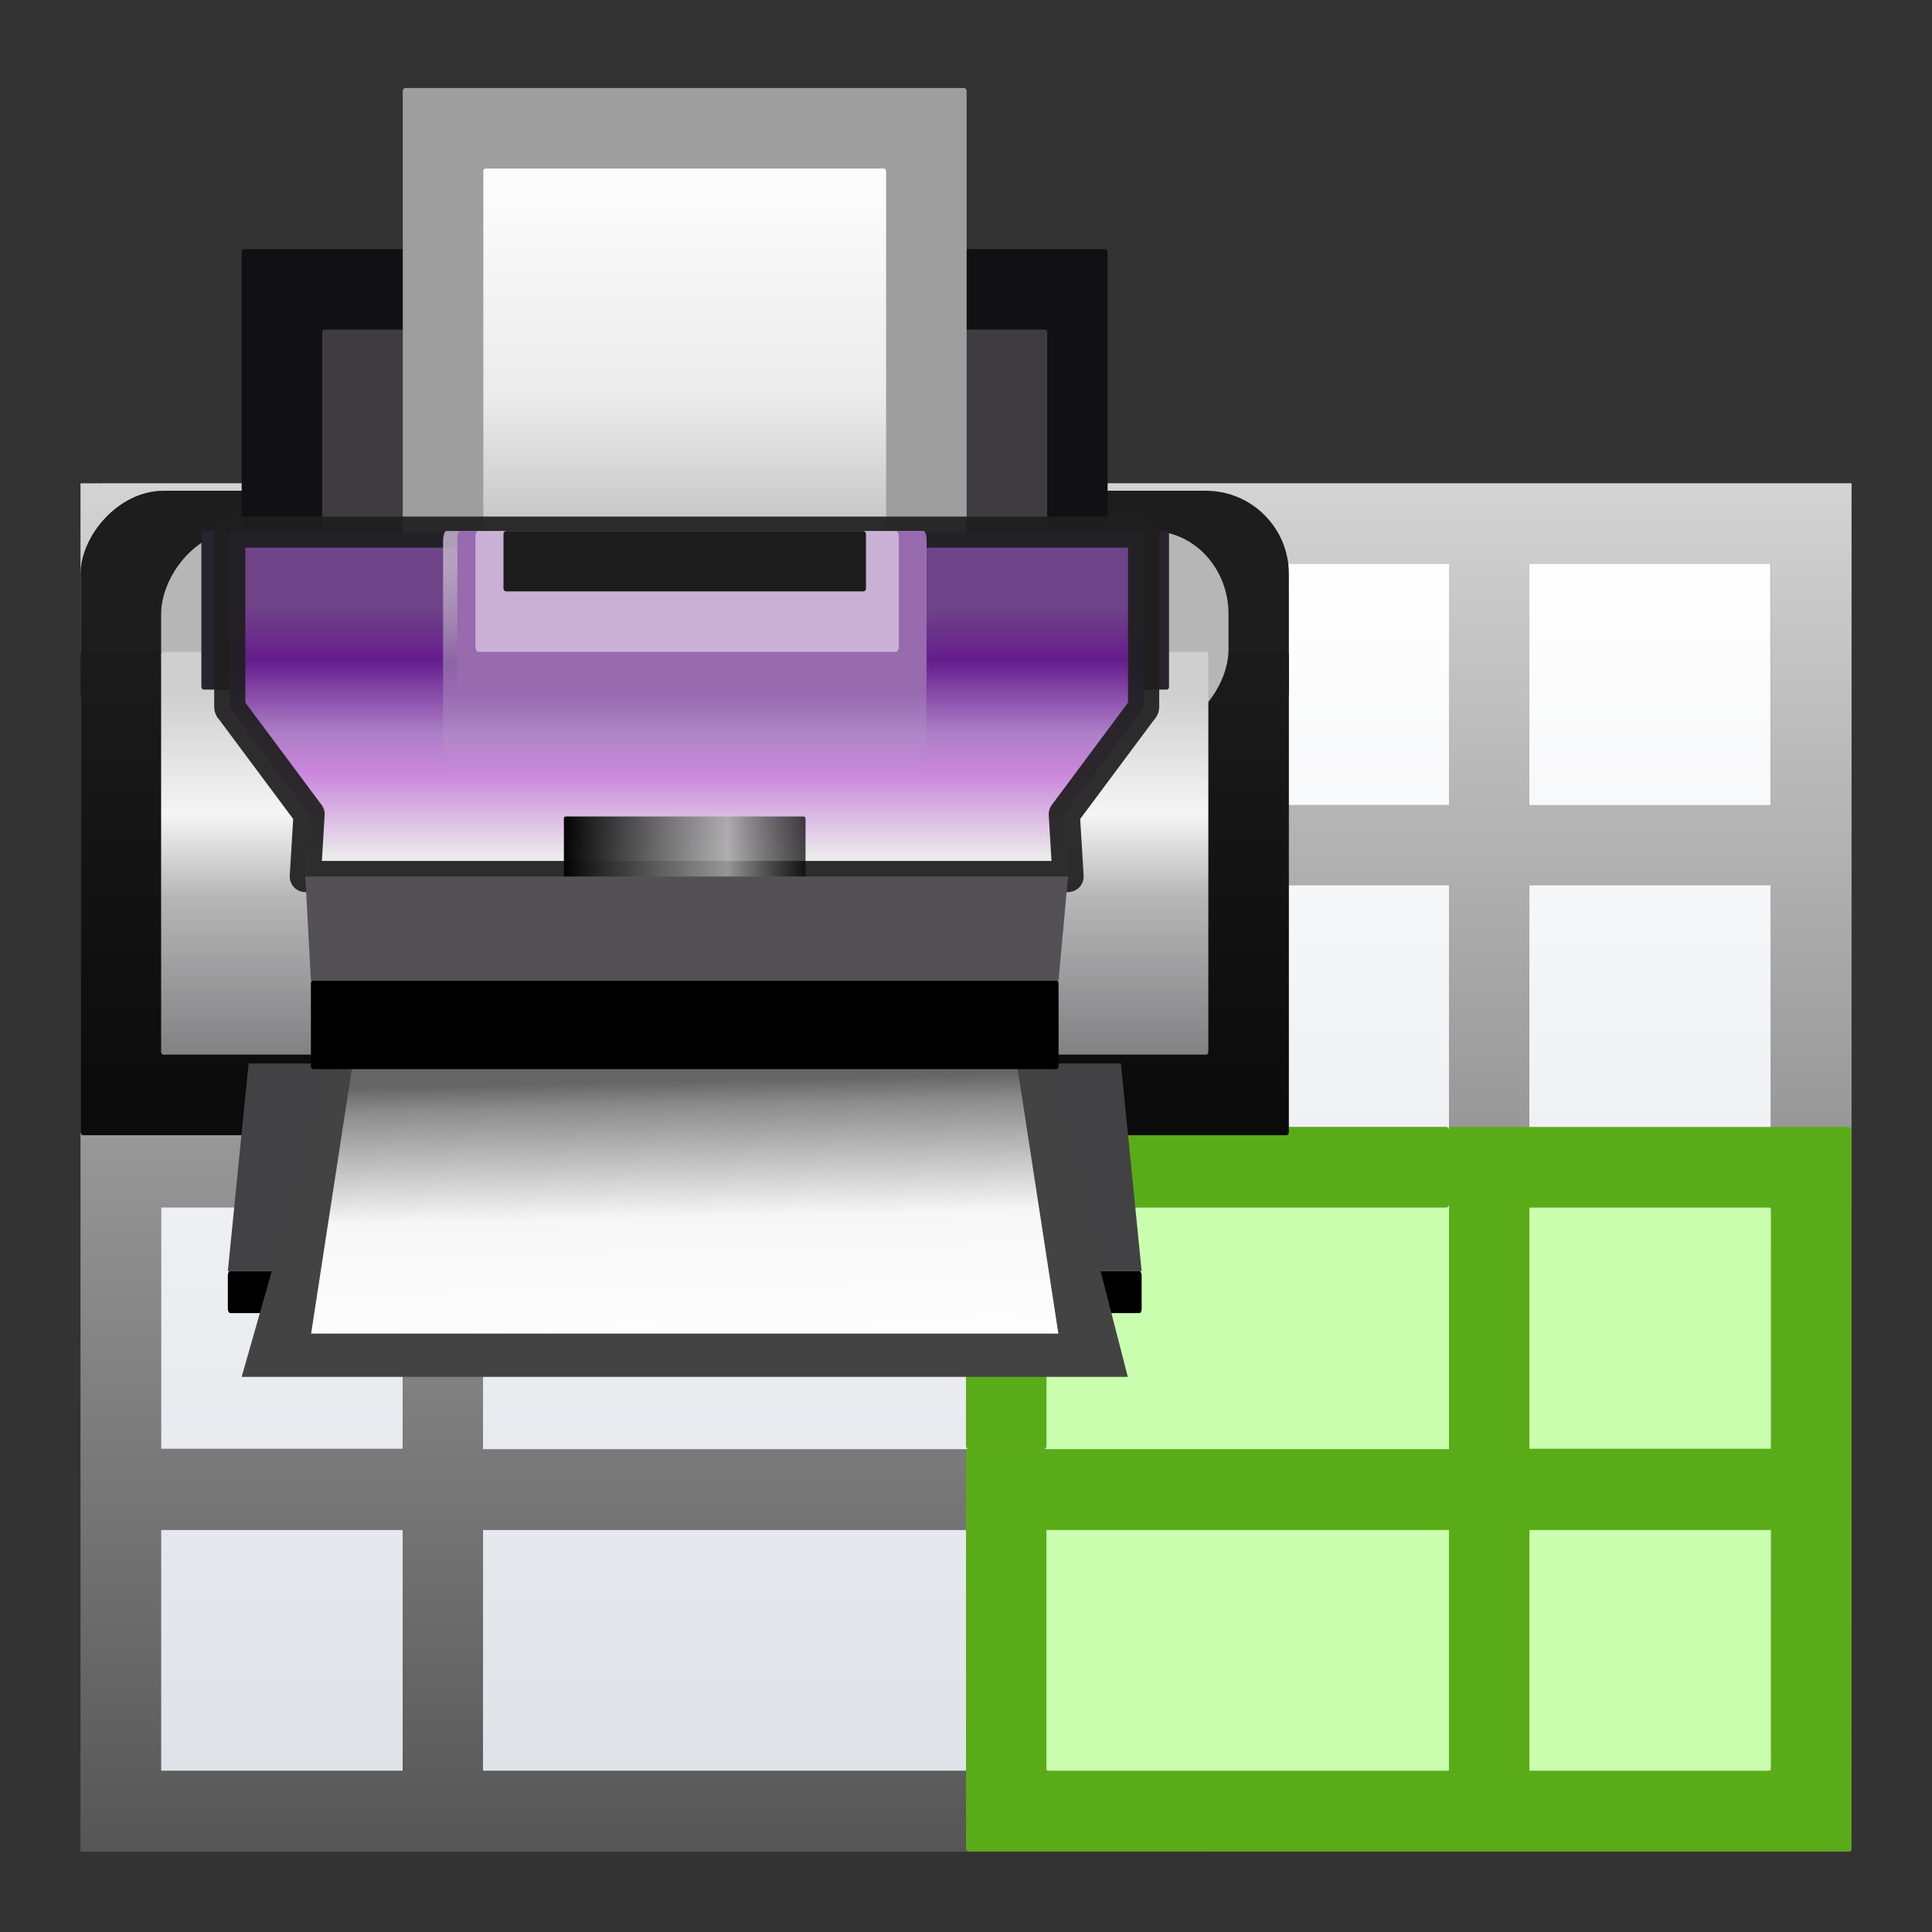 <?xml version="1.0" encoding="UTF-8" standalone="no"?>
<svg
   xmlns:dc="http://purl.org/dc/elements/1.1/"
   xmlns:cc="http://creativecommons.org/ns#"
   xmlns:rdf="http://www.w3.org/1999/02/22-rdf-syntax-ns#"
   xmlns:svg="http://www.w3.org/2000/svg"
   xmlns="http://www.w3.org/2000/svg"
   xmlns:xlink="http://www.w3.org/1999/xlink"
   xmlns:sodipodi="http://sodipodi.sourceforge.net/DTD/sodipodi-0.dtd"
   xmlns:inkscape="http://www.inkscape.org/namespaces/inkscape"
   height="128"
   viewBox="0 0 33.867 33.867"
   width="128"
   version="1.1"
   id="svg2452"
   sodipodi:docname="lc_defineprintarea.svg"
   inkscape:export-filename="/home/rizmut/Dokumen/Rizmut/Github/libreoffice-style-karasa-jaga/build/next/cmd/lc_defineprintarea.png"
   inkscape:export-xdpi="18"
   inkscape:export-ydpi="18"
   inkscape:version="0.92.3 (unknown)">
  <rect x="0" y="0" width="33.867" height="33.867" fill="#333333" stroke="none"/>
  <defs
     id="defs2456">
    <clipPath
       clipPathUnits="userSpaceOnUse"
       id="clipPath3045">
      <circle
         style="opacity:1;fill:#ffdfbf;fill-opacity:1;stroke:none;stroke-width:0.754;stroke-linecap:round;stroke-linejoin:round;stroke-miterlimit:4;stroke-dasharray:none;stroke-dashoffset:0;stroke-opacity:1"
         id="circle3047"
         cx="145.572"
         cy="259.624"
         r="23.042" />
    </clipPath>
    <radialGradient
       id="j-4"
       cx="84.904"
       cy="-130.14"
       gradientTransform="matrix(0.049,-0.049,0.049,0.049,27.763,298.484)"
       gradientUnits="userSpaceOnUse"
       r="57.04"
       xlink:href="#k-0" />
    <linearGradient
       id="k-0">
      <stop
         offset="0"
         stop-color="#3a0b02"
         id="stop68" />
      <stop
         offset="1"
         stop-color="#a21d07"
         stop-opacity=".382"
         id="stop70" />
    </linearGradient>
    <radialGradient
       id="l-9"
       cx="2.721"
       cy="-66.273"
       gradientTransform="matrix(0.049,-0.049,0.049,0.049,27.763,298.484)"
       gradientUnits="userSpaceOnUse"
       r="57.04"
       xlink:href="#k-0" />
    <radialGradient
       id="m-4"
       cx="51.991"
       cy="-78.028"
       gradientTransform="matrix(0.049,-0.049,0.049,0.049,27.763,298.484)"
       gradientUnits="userSpaceOnUse"
       r="57.04"
       xlink:href="#k-0" />
    <linearGradient
       id="o-5">
      <stop
         offset="0"
         stop-color="#765c44"
         id="stop76" />
      <stop
         offset="1"
         stop-color="#765c44"
         stop-opacity="0"
         id="stop78" />
    </linearGradient>
    <filter
       id="p-4"
       height="1.277"
       width="1.28"
       x="-0.14"
       y="-0.139">
      <feGaussianBlur
         stdDeviation=".288"
         id="feGaussianBlur81" />
    </filter>
    <filter
       id="filter1093"
       height="1.277"
       width="1.28"
       x="-0.14"
       y="-0.139">
      <feGaussianBlur
         stdDeviation=".288"
         id="feGaussianBlur1091" />
    </filter>
    <linearGradient
       id="q-6"
       gradientUnits="userSpaceOnUse"
       x1="304.887"
       x2="345.62"
       xlink:href="#o-5"
       y1="385.861"
       y2="384.624" />
    <filter
       id="filter1104"
       height="1.277"
       width="1.28"
       x="-0.14"
       y="-0.139">
      <feGaussianBlur
         stdDeviation=".288"
         id="feGaussianBlur1102" />
    </filter>
    <linearGradient
       id="r-3"
       gradientUnits="userSpaceOnUse"
       spreadMethod="reflect"
       x1="88.606"
       x2="91.575"
       y1="13.51"
       y2="13.51">
      <stop
         offset="0"
         stop-color="#ff8787"
         id="stop85" />
      <stop
         offset="1"
         stop-color="#ff8787"
         stop-opacity="0"
         id="stop87" />
    </linearGradient>
    <filter
       id="filter1112"
       height="1.277"
       width="1.28"
       x="-0.14"
       y="-0.139">
      <feGaussianBlur
         stdDeviation=".288"
         id="feGaussianBlur1110" />
    </filter>
    <linearGradient
       id="s"
       gradientUnits="userSpaceOnUse"
       spreadMethod="reflect"
       x1="31.606"
       x2="34.575"
       y1="13.51"
       y2="13.51">
      <stop
         offset="0"
         stop-color="#fff"
         id="stop90" />
      <stop
         offset="1"
         stop-color="#790000"
         stop-opacity="0"
         id="stop92" />
    </linearGradient>
    <filter
       id="filter1119"
       height="1.277"
       width="1.28"
       x="-0.14"
       y="-0.139">
      <feGaussianBlur
         stdDeviation=".288"
         id="feGaussianBlur1117" />
    </filter>
    <filter
       id="filter1130"
       height="1.277"
       width="1.28"
       x="-0.14"
       y="-0.139">
      <feGaussianBlur
         stdDeviation=".288"
         id="feGaussianBlur1128" />
    </filter>
    <radialGradient
       id="t"
       cx="50.425"
       cy="-81.946"
       gradientTransform="matrix(0.049,-0.049,0.049,0.049,27.763,298.484)"
       gradientUnits="userSpaceOnUse"
       r="50.153">
      <stop
         offset="0"
         stop-color="#db3424"
         id="stop95" />
      <stop
         offset="1"
         stop-color="#b32016"
         id="stop97" />
    </radialGradient>
    <linearGradient
       id="u"
       gradientTransform="matrix(0.049,-0.049,0.049,0.049,27.763,298.484)"
       gradientUnits="userSpaceOnUse"
       x1="50.068"
       x2="59.442"
       y1="-154.408"
       y2="-71.618">
      <stop
         offset="0"
         stop-color="#fff"
         id="stop100" />
      <stop
         offset="1"
         stop-color="#fcf3f3"
         stop-opacity="0"
         id="stop102" />
    </linearGradient>
  </defs>
  <sodipodi:namedview
     pagecolor="#ffffff"
     bordercolor="#666666"
     borderopacity="1"
     objecttolerance="10"
     gridtolerance="10"
     guidetolerance="10"
     inkscape:pageopacity="0"
     inkscape:pageshadow="2"
     inkscape:window-width="1366"
     inkscape:window-height="706"
     id="namedview2454"
     showgrid="true"
     inkscape:zoom="2.6074563"
     inkscape:cx="33.849969"
     inkscape:cy="44.714526"
     inkscape:window-x="0"
     inkscape:window-y="0"
     inkscape:window-maximized="1"
     inkscape:current-layer="svg2452">
    <inkscape:grid
       type="xygrid"
       id="grid3003"
       spacingx="1.411"
       spacingy="1.411" />
  </sodipodi:namedview>
  <linearGradient
     id="a"
     gradientUnits="userSpaceOnUse"
     x1="32.028"
     x2="32.028"
     y1="256.977"
     y2="292.382"
     gradientTransform="matrix(0.917,0,0,0.917,1.411,-235.562)">
    <stop
       offset="0"
       stop-color="#fff"
       id="stop2274" />
    <stop
       offset="1"
       stop-color="#555"
       id="stop2276" />
  </linearGradient>
  <linearGradient
     id="b"
     gradientTransform="matrix(0.258,0,0,0.345,1.447,3.435)"
     gradientUnits="userSpaceOnUse"
     x1="46.048"
     x2="46.048"
     y1="128.017"
     y2="16.62">
    <stop
       offset="0"
       stop-color="#c7cdd7"
       id="stop2279" />
    <stop
       offset="1"
       stop-color="#fff"
       id="stop2281" />
  </linearGradient>
  <linearGradient
     id="c"
     gradientUnits="userSpaceOnUse"
     x1="16.933"
     x2="16.933"
     y1="288.533"
     y2="275.833">
    <stop
       offset="0"
       stop-color="#0b0b0b"
       id="stop2284" />
    <stop
       offset="1"
       stop-color="#1d1d1d"
       id="stop2286" />
  </linearGradient>
  <linearGradient
     id="d"
     gradientTransform="matrix(0.265,0,0,0.294,0,261.605)"
     gradientUnits="userSpaceOnUse"
     x1="64"
     x2="64"
     y1="88"
     y2="56">
    <stop
       offset="0"
       stop-color="#7f7f81"
       id="stop2289" />
    <stop
       offset=".45"
       stop-color="#b6b6b7"
       id="stop2291" />
    <stop
       offset=".675"
       stop-color="#f5f5f5"
       id="stop2293" />
    <stop
       offset="1"
       stop-color="#cfcfcf"
       id="stop2295" />
  </linearGradient>
  <linearGradient
     id="e"
     gradientUnits="userSpaceOnUse"
     x1="17.992"
     x2="17.992"
     y1="264.192"
     y2="275.833">
    <stop
       offset="0"
       stop-color="#fff"
       id="stop2298" />
    <stop
       offset=".545"
       stop-color="#ebebeb"
       id="stop2300" />
    <stop
       offset=".909"
       stop-color="#bababa"
       id="stop2302" />
    <stop
       offset="1"
       stop-color="#7e7e7f"
       id="stop2304" />
  </linearGradient>
  <linearGradient
     id="f"
     gradientTransform="matrix(0.241,0,0,0.265,1.59,263.133)"
     gradientUnits="userSpaceOnUse"
     x1="64"
     x2="64"
     y1="48"
     y2="72">
    <stop
       offset="0"
       stop-color="#6e4388"
       id="stop2307" />
    <stop
       offset=".211"
       stop-color="#651d8d"
       id="stop2309" />
    <stop
       offset=".5"
       stop-color="#ac7ec6"
       id="stop2311" />
    <stop
       offset=".667"
       stop-color="#ca87dc"
       id="stop2313" />
    <stop
       offset="1"
       stop-color="#ebeaeb"
       id="stop2315" />
  </linearGradient>
  <linearGradient
     id="g"
     gradientUnits="userSpaceOnUse"
     x1="17.992"
     x2="17.842"
     y1="294.883"
     y2="287.905">
    <stop
       offset="0"
       stop-color="#fefefe"
       id="stop2318" />
    <stop
       offset=".5"
       stop-color="#f7f7f7"
       id="stop2320" />
    <stop
       offset=".91"
       stop-color="#8c8c8c"
       id="stop2322" />
    <stop
       offset="1"
       stop-color="#666"
       id="stop2324" />
  </linearGradient>
  <linearGradient
     id="h"
     gradientTransform="matrix(0.265,0,0,0.166,0,269.865)"
     gradientUnits="userSpaceOnUse"
     x1="52"
     x2="76"
     y1="72"
     y2="72">
    <stop
       offset="0"
       id="stop2327" />
    <stop
       offset=".667"
       stop-color="#a6a6a6"
       stop-opacity=".867"
       id="stop2329" />
    <stop
       offset="1"
       stop-opacity=".737"
       id="stop2331" />
  </linearGradient>
  <linearGradient
     id="i"
     gradientUnits="userSpaceOnUse"
     x1="17.001"
     x2="17.001"
     y1="274.775"
     y2="280.067">
    <stop
       offset="0"
       stop-color="#baaac4"
       id="stop2334" />
    <stop
       offset="1"
       stop-color="#baaac4"
       stop-opacity="0"
       id="stop2336" />
  </linearGradient>
  <filter
     id="j"
     color-interpolation-filters="sRGB"
     height="1.072"
     width="1.072"
     x="-.036"
     y="-.036">
    <feGaussianBlur
       stdDeviation=".664"
       id="feGaussianBlur2339" />
  </filter>
  <radialGradient
     id="k"
     cx="-55.686"
     cy="-347.116"
     gradientTransform="matrix(-0.895,-0.24,0.26,-0.97,-29.035,-654.027)"
     gradientUnits="userSpaceOnUse"
     r="22.142">
    <stop
       offset="0"
       stop-color="#82c133"
       id="stop2342" />
    <stop
       offset="1"
       stop-color="#72b028"
       id="stop2344" />
  </radialGradient>
  <linearGradient
     id="l"
     gradientUnits="userSpaceOnUse"
     x1="328.124"
     x2="336.981"
     y1="120.812"
     y2="87.759">
    <stop
       offset="0"
       stop-color="#96ff00"
       id="stop2347" />
    <stop
       offset="1"
       stop-color="#609800"
       id="stop2349" />
  </linearGradient>
  <clipPath
     id="m">
    <circle
       cx="343.912"
       cy="92.325"
       r="36"
       transform="matrix(.866 .5 .5 -.866 0 0)"
       id="circle2352" />
  </clipPath>
  <filter
     id="n">
    <feGaussianBlur
       stdDeviation="2.881"
       id="feGaussianBlur2355" />
  </filter>
  <radialGradient
     id="o"
     cx="343.999"
     cy="92"
     gradientTransform="matrix(0.47,0,0,0.47,-235.546,-330.992)"
     gradientUnits="userSpaceOnUse"
     r="36">
    <stop
       offset="0"
       stop-color="#e5ff00"
       id="stop2358" />
    <stop
       offset="1"
       stop-color="#bff500"
       stop-opacity="0"
       id="stop2360" />
  </radialGradient>
  <linearGradient
     id="p"
     gradientUnits="userSpaceOnUse"
     x1="122"
     x2="122"
     y1="62"
     y2="9.933">
    <stop
       offset="0"
       stop-color="#004d00"
       stop-opacity="0"
       id="stop2363" />
    <stop
       offset=".5"
       stop-color="#004d00"
       id="stop2365" />
    <stop
       offset="1"
       stop-color="#004d00"
       stop-opacity="0"
       id="stop2367" />
  </linearGradient>
  <filter
     id="q">
    <feGaussianBlur
       stdDeviation="1.04"
       id="feGaussianBlur2370" />
  </filter>
  <linearGradient
     id="r"
     gradientTransform="matrix(0,0.474,-0.474,0,83.153,278.879)"
     gradientUnits="userSpaceOnUse"
     x1="-80.003"
     x2="-45.097"
     y1="-131.931"
     y2="-131.931">
    <stop
       offset="0"
       stop-color="#fff"
       id="stop2373" />
    <stop
       offset="1"
       stop-color="#fff"
       stop-opacity="0"
       id="stop2375" />
  </linearGradient>
  <path
     inkscape:connector-curvature="0"
     style="fill:url(#b);stroke-width:0.917"
     id="path2378"
     d="M 2.822,9.878 H 31.044 V 31.044 H 2.822 Z" />
  <path
     inkscape:connector-curvature="0"
     style="fill:url(#a);stroke-width:0.917"
     id="path2380"
     d="m 1.411,8.472 v 1.41 4.229 1.41 4.237 1.41 4.229 0.007 1.402 0.015 4.222 1.417 h 1.41 4.237 1.41 8.466 1.41 7.056 1.41 4.237 1.41 V 31.042 26.821 14.11 8.471 H 26.809 25.399 18.343 16.933 8.467 7.058 2.821 Z M 2.821,9.881 H 7.058 V 14.111 H 2.821 Z m 5.647,0 H 16.933 V 14.111 H 8.467 Z m 9.876,0 h 7.056 v 4.229 h -7.056 z m 8.466,0 h 4.237 V 14.111 H 26.809 Z M 2.821,15.52 h 4.237 v 4.237 H 2.821 Z m 5.647,0 h 8.466 1.41 7.056 v 4.237 0.058 c -7.27e-4,-0.033 -0.022,-0.059 -0.05,-0.059 h -7.006 v -4.173 c 0,-0.033 -0.022,-0.061 -0.05,-0.061 H 16.983 c -0.028,0 -0.05,0.027 -0.05,0.061 v 4.173 H 8.517 c -0.027,0 -0.048,0.025 -0.049,0.057 v -0.056 z m 18.342,0 h 4.237 v 4.237 H 26.809 Z m -1.41,5.588 v 0.059 4.229 0.007 H 8.467 v -0.007 -4.229 -0.057 c 0.001,0.032 0.022,0.057 0.049,0.057 h 8.417 v 4.173 c 0,0.033 0.022,0.061 0.05,0.061 h 1.311 c 0.028,0 0.05,-0.027 0.05,-0.061 v -4.173 h 7.006 c 0.027,0 0.049,-0.026 0.05,-0.059 z m -22.579,0.059 h 4.237 v 4.229 H 2.821 Z m 23.988,0 h 4.237 v 4.229 H 26.809 Z M 2.821,26.821 h 4.237 v 4.222 H 2.821 Z m 5.647,0 h 8.466 v 4.222 H 8.467 Z m 9.876,0 h 7.056 v 4.222 h -7.056 z m 8.466,0 h 4.237 v 4.222 H 26.809 Z" />
  <rect
     style="fill:#cbffb0;stroke-width:0.917"
     id="rect2382"
     y="21.167"
     x="18.344"
     width="12.7"
     ry="0.06"
     rx="0.056"
     height="9.878" />
  <path
     style="fill:#59ac17;stroke-width:0.917"
     inkscape:connector-curvature="0"
     id="path2384"
     d="m 16.983,19.756 c -0.028,0 -0.05,0.027 -0.05,0.06 v 1.351 4.173 c 0,0.033 0.022,0.061 0.05,0.061 h 1.311 c 0.028,0 0.05,-0.027 0.05,-0.061 v -4.173 h 7.006 c 0.027,0 0.049,-0.026 0.05,-0.059 v 0.059 4.229 0.007 h -8.466 v 1.418 4.222 1.352 c 0,0.033 0.022,0.06 0.05,0.06 H 32.405 c 0.028,0 0.05,-0.027 0.05,-0.06 V 19.816 c 0,-0.033 -0.022,-0.06 -0.05,-0.06 h -1.359 v 0.002 H 26.809 v -0.002 h -1.41 v 0.002 0.058 c -7.28e-4,-0.033 -0.022,-0.059 -0.05,-0.059 h -7.006 v -4.85e-4 z m 9.826,1.411 h 4.237 v 4.229 H 26.809 Z m -8.466,5.654 h 7.056 v 4.222 h -7.056 z m 8.466,0 h 4.237 v 4.222 H 26.809 Z" />
  <g
     id="g2430"
     transform="matrix(0.688,0,0,0.688,0.353,-179.141)">
    <rect
       id="rect2386"
       y="292.767"
       x="5.292"
       width="23.283"
       ry="0.108"
       rx="0.055"
       height="1.068" />
    <rect
       style="fill:#1d1d1d"
       id="rect2388"
       y="-280.067"
       x="1.539"
       width="30.787"
       transform="scale(1,-1)"
       rx="2.117"
       height="7.184" />
    <rect
       style="fill:url(#c)"
       id="rect2390"
       y="276.988"
       x="1.539"
       width="30.787"
       ry="0.081"
       rx="0.059"
       height="12.315" />
    <rect
       style="fill:#b6b6b6"
       id="rect2392"
       y="-279.041"
       x="3.592"
       width="27.196"
       transform="scale(1,-1)"
       ry="2.117"
       rx="1.965"
       height="5.131" />
    <rect
       style="fill:url(#d)"
       id="rect2394"
       y="276.988"
       x="3.592"
       width="26.682"
       ry="0.073"
       rx="0.055"
       height="10.262" />
    <rect
       style="fill:#111012"
       id="rect2396"
       y="266.726"
       x="5.644"
       width="22.064"
       ry="0.079"
       rx="0.055"
       height="8.723" />
    <rect
       style="fill:#3e3c41"
       id="rect2398"
       y="268.778"
       x="7.697"
       width="18.472"
       ry="0.066"
       rx="0.049"
       height="6.972" />
    <rect
       style="fill:#28232c"
       id="rect2400"
       y="273.909"
       x="4.618"
       width="24.654"
       ry="0.073"
       rx="0.055"
       height="4.041" />
    <rect
       style="fill:#9f9f9f;fill-opacity:0.996"
       id="rect2402"
       y="262.621"
       x="9.749"
       width="14.367"
       ry="0.078"
       rx="0.064"
       height="14.367" />
    <rect
       style="fill:url(#e)"
       id="rect2404"
       y="264.673"
       x="11.802"
       width="10.262"
       ry="0.066"
       rx="0.055"
       height="10.262" />
    <path
       inkscape:connector-curvature="0"
       id="path2406"
       style="fill:url(#f);stroke:#1f1f1f;stroke-width:0.794;stroke-linecap:square;stroke-linejoin:round;stroke-opacity:0.925"
       d="M 5.392,273.938 H 28.575 c 0.028,0 0.05,0.041 0.05,0.092 v 4.357 c 0,0.051 -0.033,0.07 -0.05,0.092 l -1.971,2.646 0.096,1.587 H 7.266 l 0.096,-1.587 -1.971,-2.646 c -0.018,-0.024 -0.05,-0.041 -0.05,-0.092 v -4.357 c 0,-0.051 0.022,-0.092 0.05,-0.092 z" />
    <g
       style="fill-rule:evenodd"
       id="g2414">
      <path
         style="fill:#424245"
         inkscape:connector-curvature="0"
         id="path2408"
         d="m 5.821,287.475 -0.529,5.292 H 28.575 l -0.529,-5.292 z" />
      <path
         style="fill:#434343"
         inkscape:connector-curvature="0"
         id="path2410"
         d="m 7.921,287.48 -2.277,7.981 H 28.222 l -2.049,-7.981 z" />
      <path
         inkscape:connector-curvature="0"
         style="fill:url(#g)"
         id="path2412"
         d="m 8.472,287.48 -1.058,6.878 H 26.453 l -1.058,-6.878 z" />
    </g>
    <rect
       id="rect2416"
       y="285.359"
       x="7.408"
       width="19.05"
       ry="0.07"
       rx="0.055"
       height="2.261" />
    <rect
       style="fill:url(#h)"
       id="rect2418"
       y="281.182"
       x="13.854"
       width="6.157"
       ry="0.041"
       rx="0.055"
       height="1.964" />
    <rect
       style="opacity:0.92;fill:url(#i)"
       id="rect2420"
       y="273.909"
       x="10.776"
       width="12.315"
       ry="0.267"
       rx="0.082"
       height="6.157" />
    <rect
       style="fill:#986aae"
       id="rect2422"
       y="273.909"
       x="11.139"
       width="11.951"
       ry="0.169"
       rx="0.074"
       height="4" />
    <rect
       style="fill:#c9b1d5"
       id="rect2424"
       y="273.909"
       x="11.6"
       width="10.788"
       ry="0.139"
       rx="0.068"
       height="3.079" />
    <rect
       style="fill:#1d1d1d"
       id="rect2426"
       y="273.909"
       x="12.315"
       width="9.236"
       ry="0.071"
       rx="0.068"
       height="1.539" />
    <path
       style="fill:#545156;fill-rule:evenodd"
       inkscape:connector-curvature="0"
       id="path2428"
       d="m 7.408,285.358 -0.142,-2.646 H 26.7 l -0.242,2.646 z" />
  </g>
</svg>
